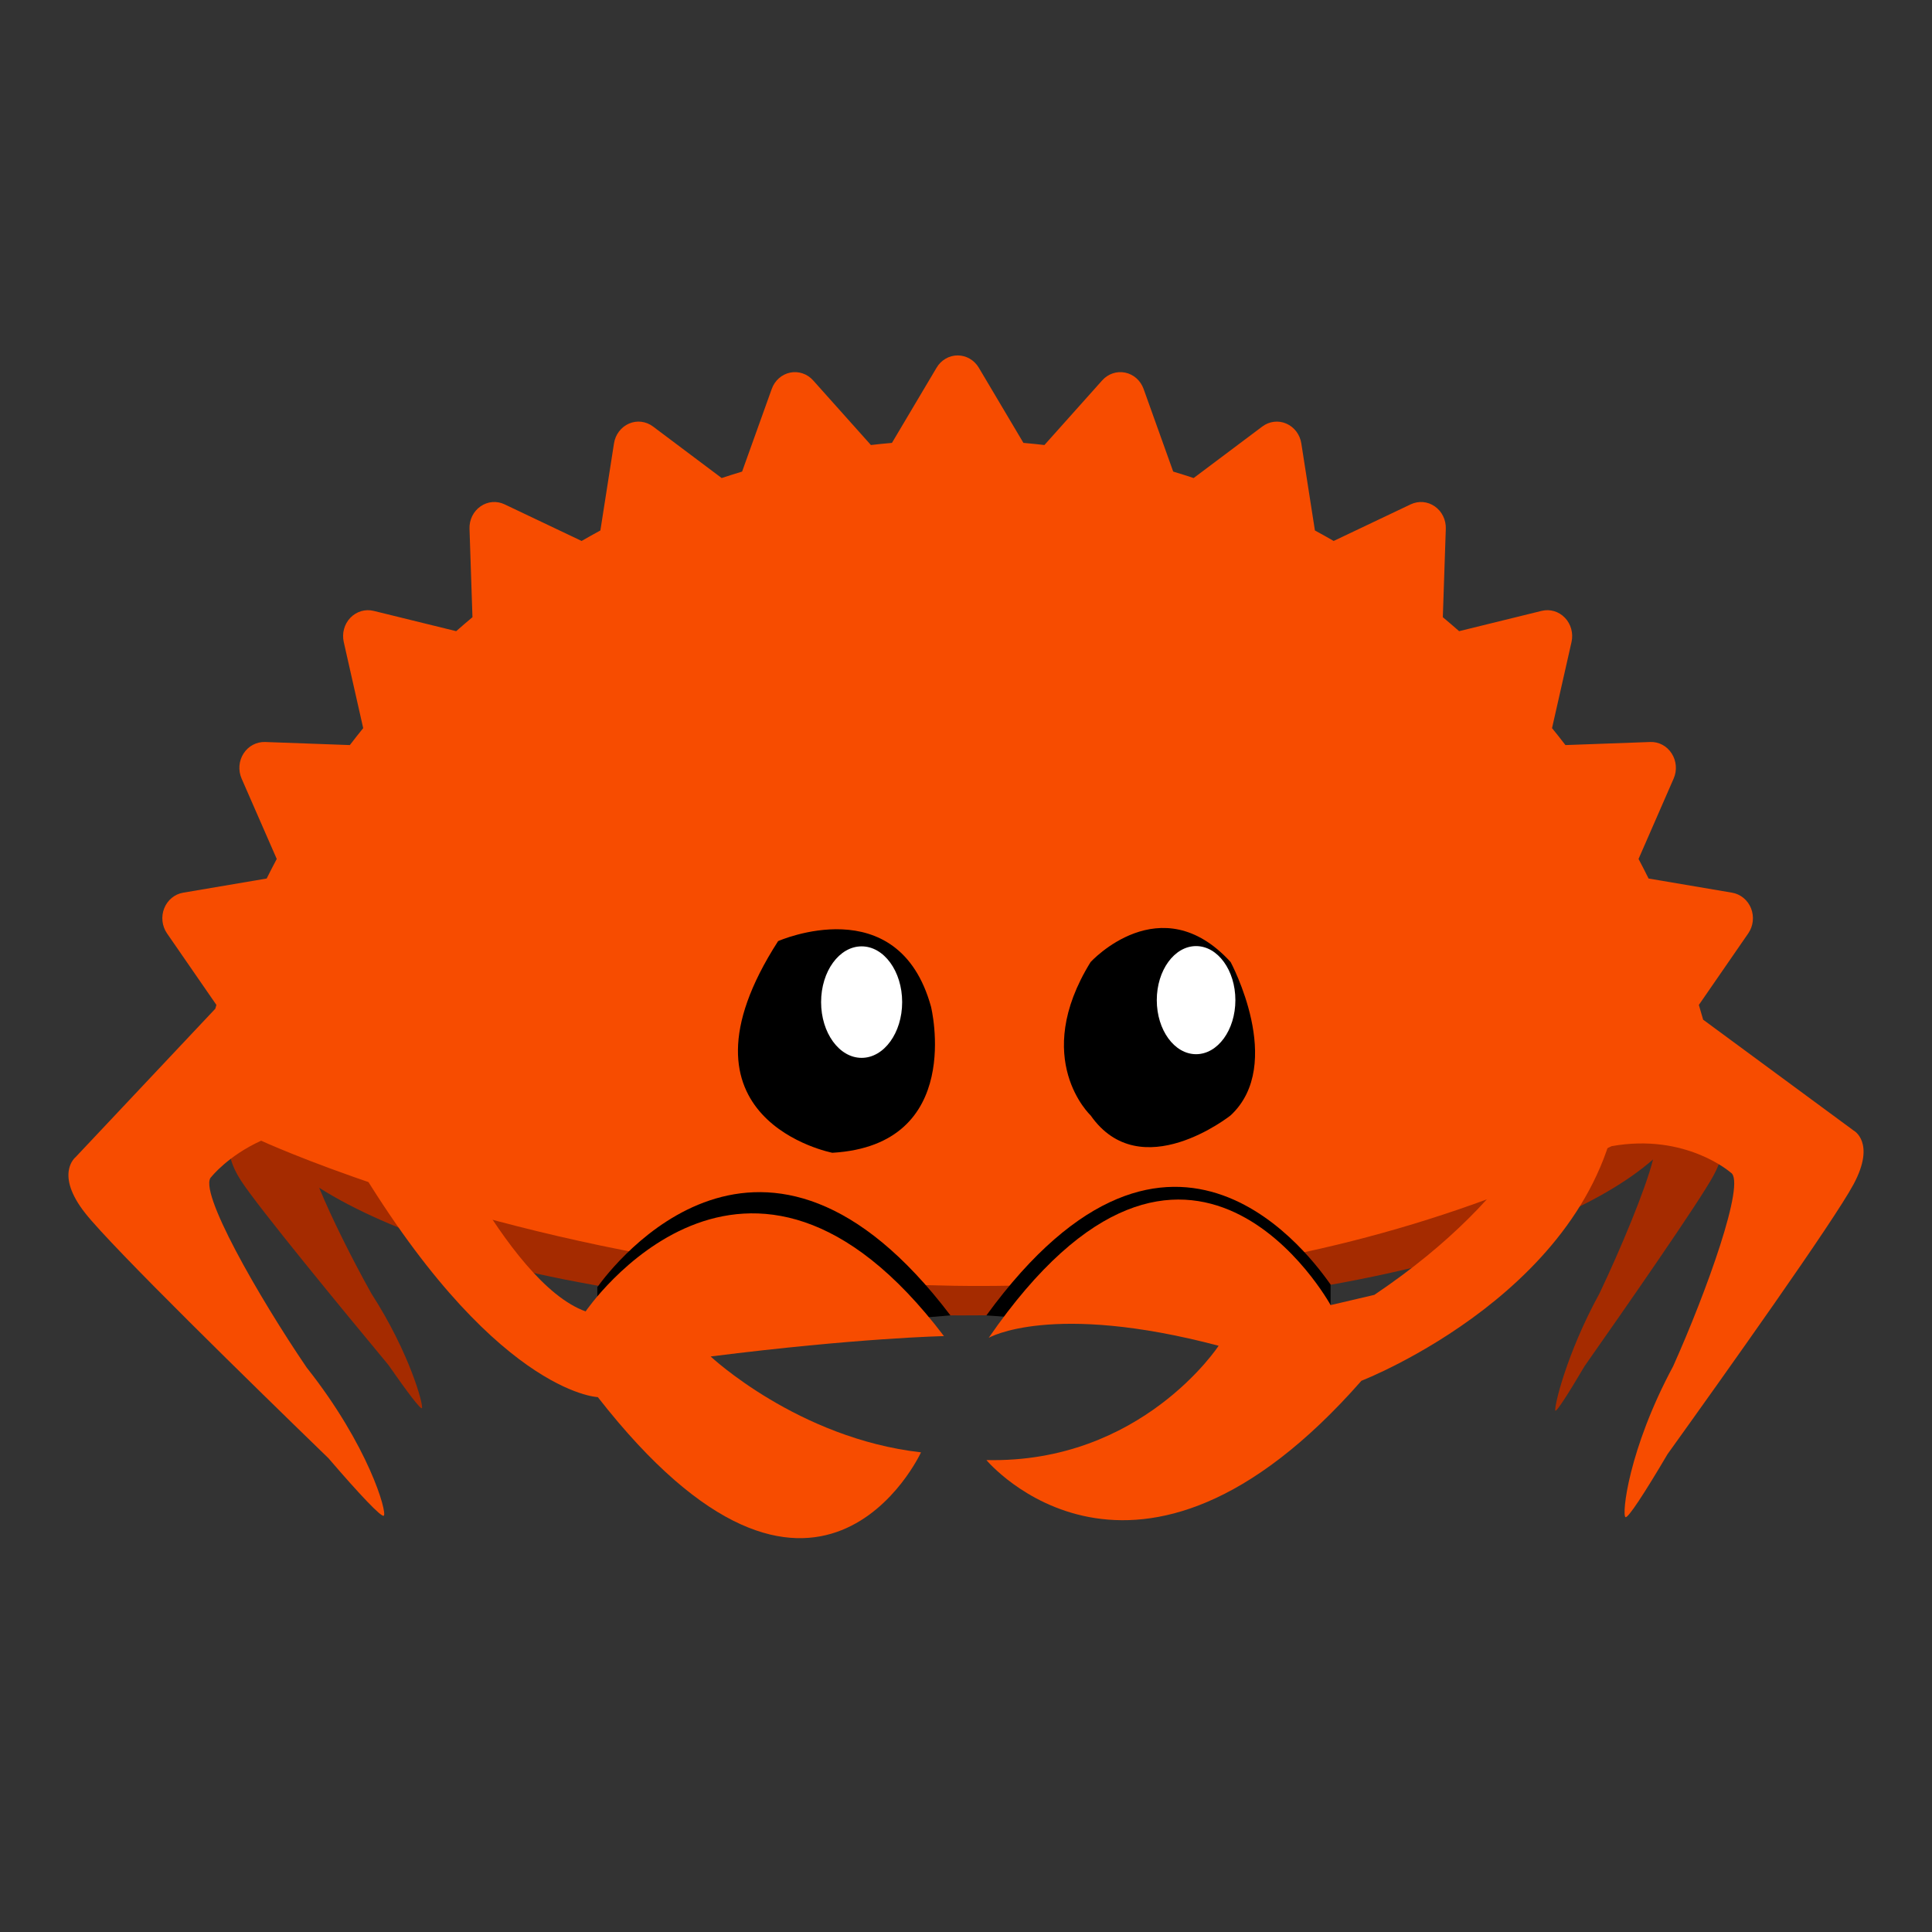 <svg width="200" height="200" viewBox="0 0 200 200" fill="none" xmlns="http://www.w3.org/2000/svg">
<rect x="0" y="0" width="200" height="200" fill="#333333" stroke="none"/>
<path d="M99.557 89.577C79.351 89.577 60.992 92.006 47.401 95.965V129.782C60.992 133.741 79.351 136.17 99.557 136.17C122.684 136.17 143.388 132.988 157.296 127.972V97.775C143.388 92.759 122.684 89.577 99.557 89.577Z" fill="#A52B00"/>
<path d="M178.125 117.054L175.757 112.147C175.769 111.96 175.778 111.774 175.778 111.587C175.778 106.024 169.994 100.898 160.262 96.793V126.381C164.803 124.465 168.487 122.328 171.122 120.027C170.346 123.144 167.694 129.452 165.58 133.888C162.105 140.232 160.847 145.755 161.008 146.029C161.111 146.201 162.296 144.372 164.044 141.408C168.113 135.612 175.822 124.545 177.363 121.726C179.108 118.53 178.125 117.054 178.125 117.054Z" fill="#A52B00"/>
<path d="M24.844 111.911C24.844 112.982 25.059 114.038 25.475 115.073L24.057 117.598C24.057 117.598 22.921 119.072 24.922 122.182C26.686 124.925 35.527 135.66 40.194 141.282C42.198 144.164 43.557 145.939 43.676 145.768C43.863 145.496 42.43 140.085 38.449 133.911C36.592 130.595 34.373 126.202 33.042 122.958C36.759 125.31 41.623 127.444 47.401 129.281V94.542C33.477 98.966 24.844 105.114 24.844 111.911Z" fill="#A52B00"/>
<path d="M191.878 117.026L176.309 105.557C176.162 105.047 176.016 104.536 175.865 104.03L180.979 96.622C181.501 95.868 181.607 94.889 181.268 94.029C180.928 93.174 180.186 92.561 179.307 92.411L170.66 90.944C170.325 90.26 169.974 89.587 169.622 88.919L173.254 80.601C173.628 79.754 173.549 78.769 173.054 78C172.56 77.227 171.722 76.776 170.829 76.811L162.053 77.13C161.599 76.538 161.137 75.952 160.666 75.377L162.683 66.462C162.887 65.556 162.629 64.609 161.999 63.951C161.372 63.296 160.461 63.024 159.595 63.237L151.047 65.338C150.493 64.849 149.93 64.366 149.361 63.893L149.669 54.741C149.702 53.814 149.27 52.934 148.528 52.42C147.787 51.902 146.846 51.824 146.036 52.209L138.061 56C137.419 55.632 136.773 55.267 136.12 54.914L134.711 45.895C134.568 44.981 133.98 44.205 133.157 43.85C132.336 43.494 131.396 43.609 130.675 44.152L123.565 49.486C122.865 49.254 122.162 49.031 121.45 48.818L118.386 40.265C118.074 39.393 117.355 38.753 116.479 38.573C115.606 38.394 114.708 38.697 114.102 39.373L108.118 46.069C107.394 45.985 106.67 45.909 105.944 45.847L101.323 38.061C100.855 37.273 100.028 36.793 99.137 36.793C98.248 36.793 97.42 37.273 96.956 38.061L92.334 45.847C91.607 45.909 90.88 45.985 90.157 46.069L84.172 39.373C83.567 38.697 82.665 38.394 81.794 38.573C80.919 38.755 80.199 39.393 79.889 40.265L76.822 48.818C76.112 49.031 75.409 49.255 74.707 49.486L67.6 44.152C66.877 43.607 65.936 43.492 65.114 43.85C64.294 44.205 63.703 44.981 63.561 45.895L62.151 54.914C61.499 55.267 60.853 55.629 60.209 56L52.235 52.209C51.426 51.823 50.48 51.902 49.743 52.42C49.002 52.934 48.569 53.814 48.603 54.741L48.909 63.893C48.341 64.366 47.78 64.849 47.224 65.338L38.677 63.237C37.809 63.026 36.899 63.296 36.27 63.951C35.638 64.609 35.382 65.556 35.585 66.462L37.598 75.377C37.131 75.954 36.669 76.538 36.216 77.13L27.44 76.811C26.554 76.785 25.709 77.227 25.214 78C24.718 78.769 24.643 79.754 25.012 80.601L28.648 88.919C28.294 89.587 27.944 90.26 27.606 90.944L18.958 92.411C18.08 92.559 17.34 93.172 16.998 94.029C16.658 94.889 16.77 95.868 17.287 96.622L22.403 104.03C22.363 104.161 22.327 104.293 22.287 104.424L7.825 119.786C7.825 119.786 5.61 121.523 8.837 125.605C11.682 129.206 26.291 143.481 34.006 150.959C37.265 154.756 39.498 157.107 39.731 156.904C40.099 156.58 38.167 149.673 31.747 141.568C26.8 134.297 20.378 123.113 21.885 121.824C21.885 121.824 23.597 119.65 27.034 118.085C26.904 117.985 27.159 118.185 27.034 118.085C27.034 118.085 99.559 151.54 166.833 118.651C174.518 117.272 179.17 121.389 179.17 121.389C180.775 122.319 176.62 133.819 173.204 141.431C168.557 150.075 167.876 156.82 168.27 157.054C168.519 157.202 170.209 154.63 172.621 150.536C178.571 142.244 189.819 126.438 191.878 122.599C194.213 118.246 191.878 117.026 191.878 117.026Z" fill="#F74C00"/>
<path d="M75.055 138.493C74.777 138.256 74.632 138.116 74.632 138.116L98.389 136.17C79.01 110.605 63.485 130.97 61.833 133.247V138.493H75.055Z" fill="black"/>
<path d="M124.52 138.218C124.797 137.981 124.943 137.84 124.943 137.84L102.112 136.17C121.5 109.555 136.09 130.695 137.742 132.972V138.218H124.52Z" fill="black"/>
<path d="M161.016 112.837C161.016 112.837 158.42 123.177 142.273 134.043L137.746 135.104C137.746 135.104 123.099 108.394 102.349 138.493C102.349 138.493 108.816 134.728 126.152 139.313C126.152 139.313 118.177 151.52 102.112 151.145C102.112 151.145 117.507 169.615 140.935 142.936C140.935 142.936 165.701 133.359 167.71 112.837H161.016Z" fill="#F74C00"/>
<path d="M112.899 99.591C112.899 99.591 120.146 91.655 127.394 99.591C127.394 99.591 133.089 110.173 127.394 115.463C127.394 115.463 118.076 122.871 112.899 115.463C112.899 115.463 106.686 109.643 112.899 99.591Z" fill="black"/>
<path d="M127.886 103.535C127.886 106.625 126.064 109.13 123.818 109.13C121.572 109.13 119.75 106.625 119.75 103.535C119.75 100.445 121.572 97.939 123.818 97.939C126.064 97.939 127.886 100.445 127.886 103.535Z" fill="white"/>
<path d="M80.55 97.424C80.55 97.424 92.983 91.919 96.376 104.206C96.376 104.206 99.93 118.527 86.166 119.335C86.166 119.335 68.615 115.955 80.55 97.424Z" fill="black"/>
<path d="M93.391 103.738C93.391 106.924 91.512 109.509 89.195 109.509C86.879 109.509 85 106.924 85 103.738C85 100.551 86.879 97.967 89.195 97.967C91.512 97.967 93.391 100.551 93.391 103.738Z" fill="white"/>
<path d="M73.566 140.422C88.872 138.493 97.717 138.313 97.717 138.313C77.239 111.299 60.623 135.756 60.623 135.756C56.459 134.267 52.214 128.487 49.043 123.158L36.337 119.394C50.983 144.251 61.886 144.63 61.886 144.63C84.588 173.728 95.343 150.346 95.343 150.346C82.599 148.899 73.566 140.422 73.566 140.422Z" fill="#F74C00"/>
</svg>

